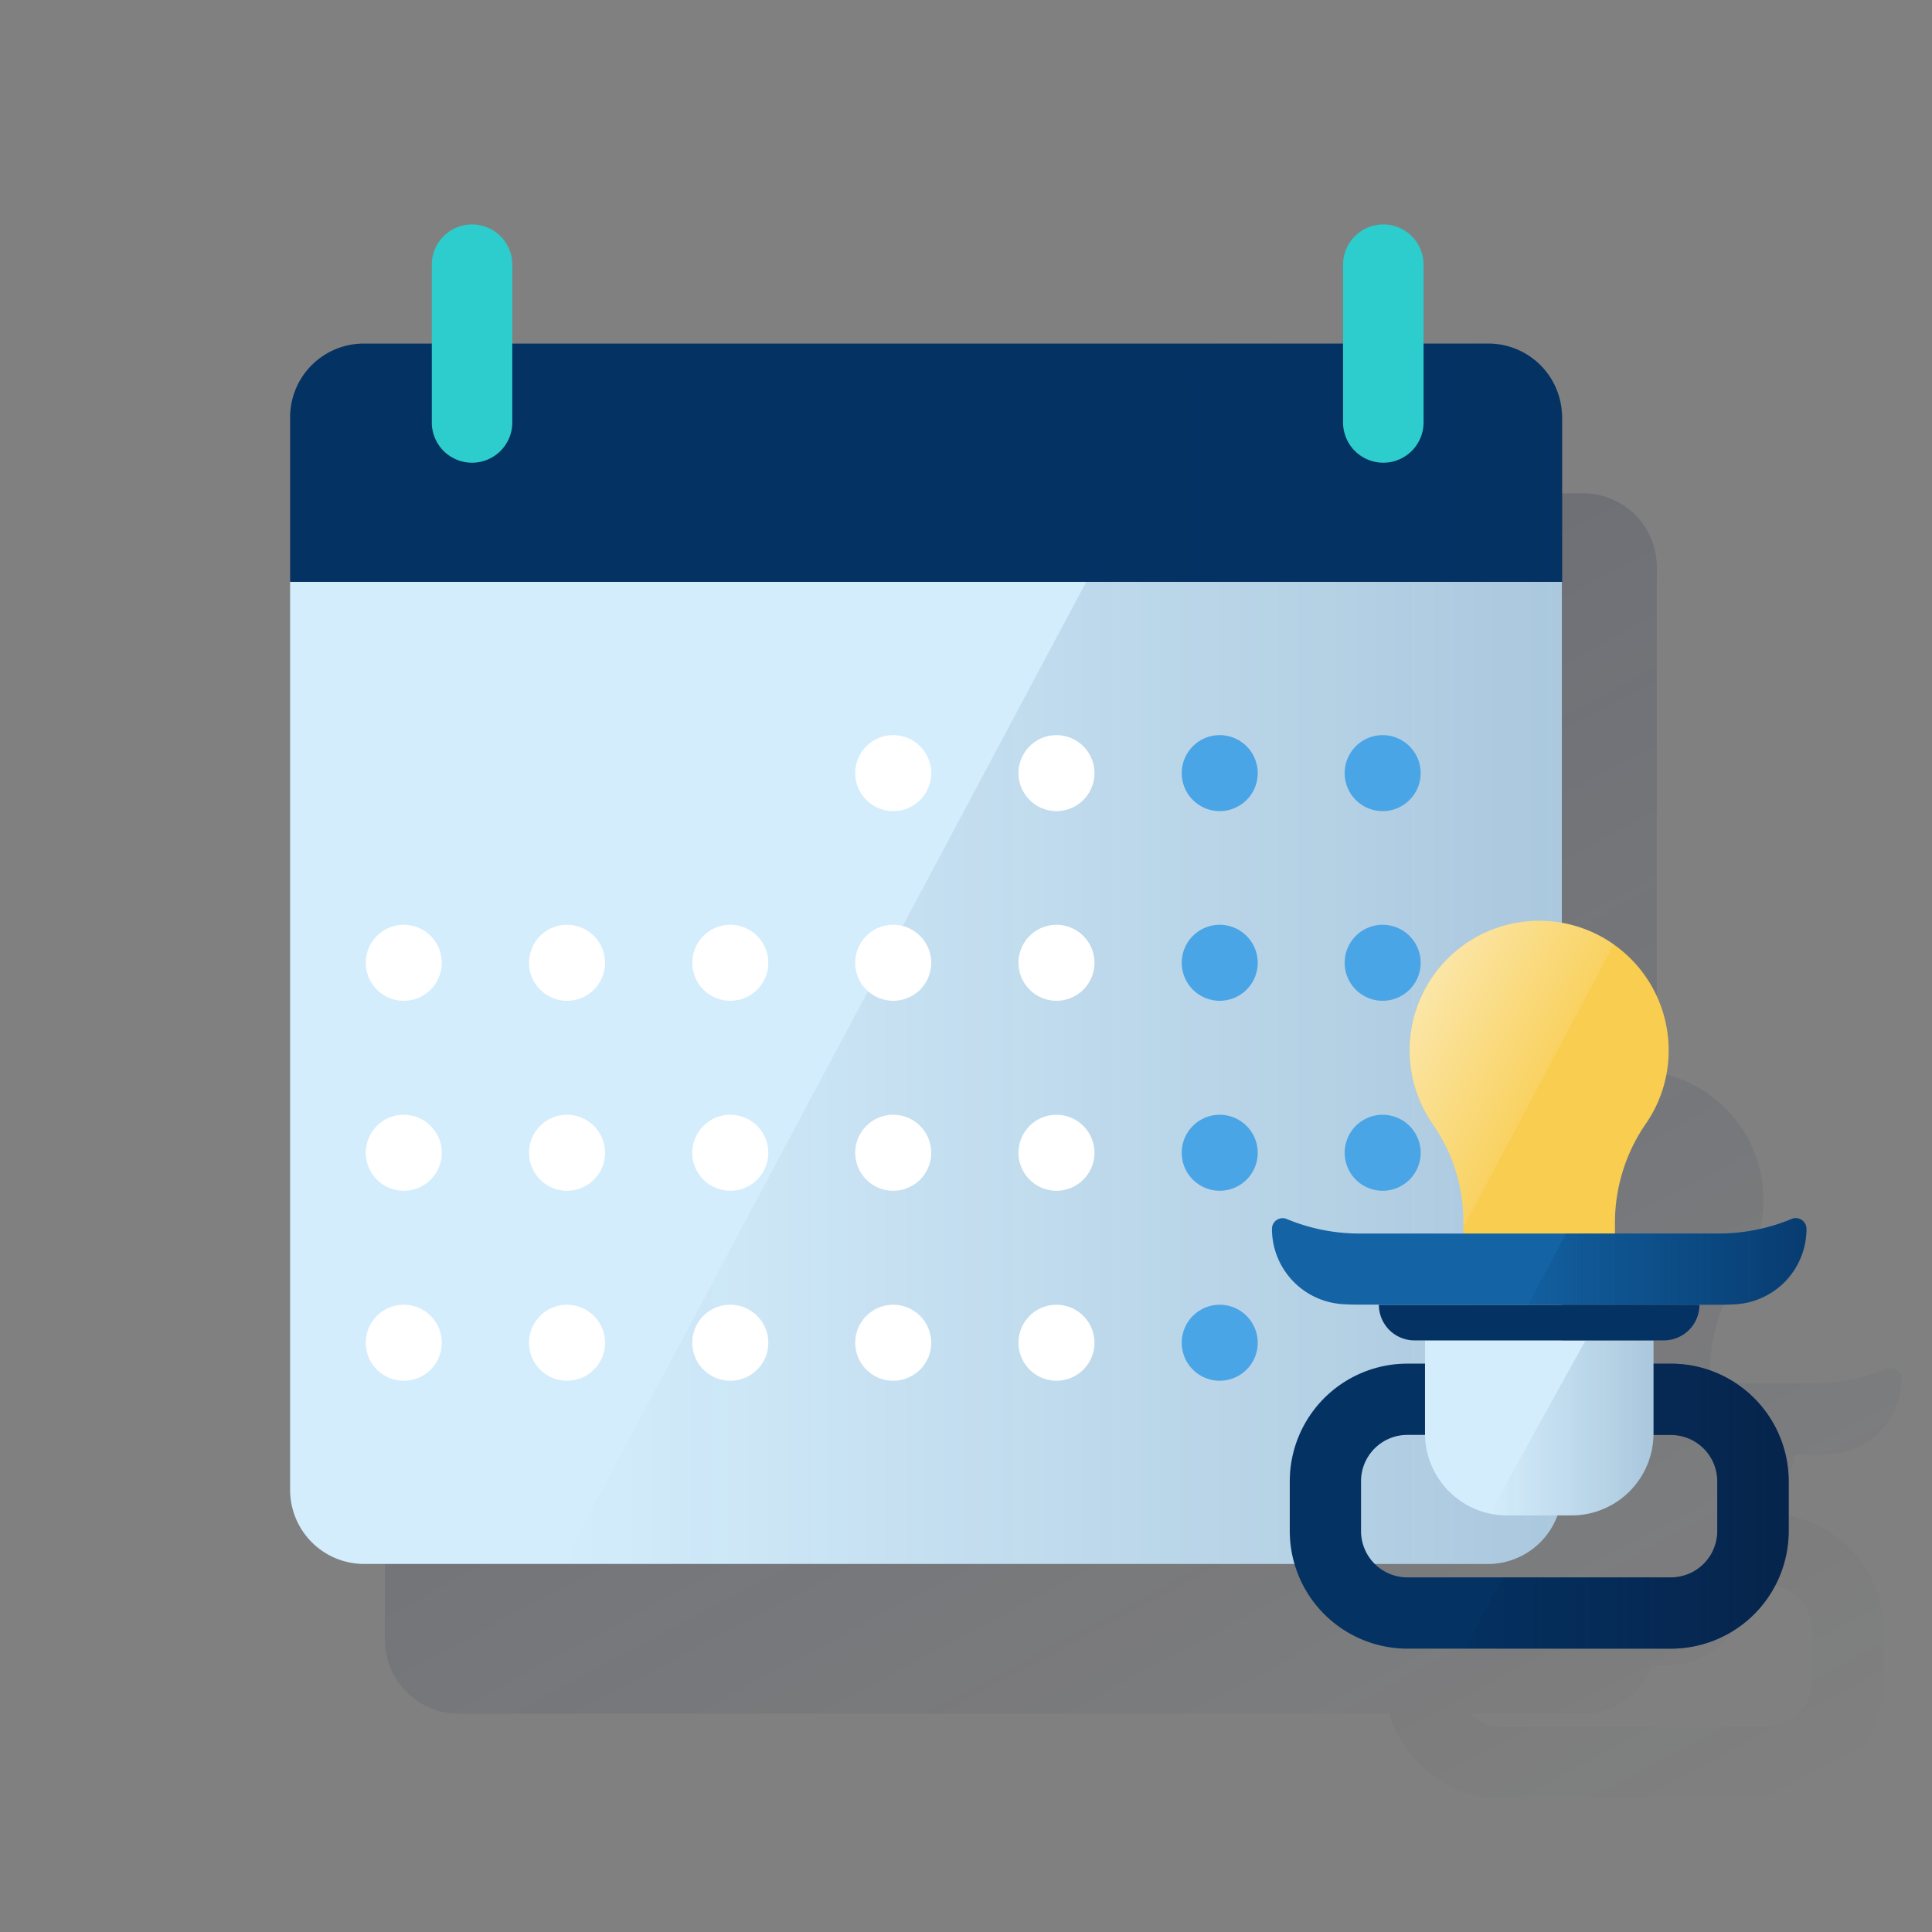 <svg xmlns="http://www.w3.org/2000/svg" xmlns:xlink="http://www.w3.org/1999/xlink" viewBox="0 0 600 600"><rect x="0" y="0" width="600" height="600" fill="#808080" stroke="none"/><defs><style>.cls-1{fill:none;}.cls-12,.cls-2{opacity:0.5;isolation:isolate;}.cls-2{fill:url(#Degradado_sin_nombre_571);}.cls-3{fill:#d4edfc;}.cls-4{fill:#043263;}.cls-5{fill:url(#Degradado_sin_nombre_113);}.cls-6{fill:#2dcccd;}.cls-7{fill:#fff;}.cls-8{fill:#49a5e6;}.cls-9{fill:url(#Degradado_sin_nombre_148);}.cls-10{fill:#f8cd50;}.cls-11{fill:#1464a5;}.cls-12{fill:url(#Degradado_sin_nombre_51);}.cls-13{fill:url(#Degradado_sin_nombre_127);}.cls-14{fill:url(#Degradado_sin_nombre_119);}</style><linearGradient id="Degradado_sin_nombre_571" x1="191.47" y1="106.37" x2="459.57" y2="610.59" gradientUnits="userSpaceOnUse"><stop offset="0" stop-color="#192647" stop-opacity="0.5"/><stop offset="1" stop-color="#192647" stop-opacity="0"/></linearGradient><linearGradient id="Degradado_sin_nombre_113" x1="485.1" y1="294.2" x2="174.7" y2="294.2" gradientTransform="translate(0 2)" gradientUnits="userSpaceOnUse"><stop offset="0" stop-color="#192647"/><stop offset="0" stop-color="#043263" stop-opacity="0.2"/><stop offset="1" stop-color="#043263" stop-opacity="0"/></linearGradient><linearGradient id="Degradado_sin_nombre_148" x1="555.46" y1="-11053.76" x2="455" y2="-11053.76" gradientTransform="matrix(1, 0, 0, -1, 0, -10586)" gradientUnits="userSpaceOnUse"><stop offset="0" stop-color="#072146" stop-opacity="0.8"/><stop offset="1" stop-color="#072146" stop-opacity="0.1"/></linearGradient><linearGradient id="Degradado_sin_nombre_51" x1="437.95" y1="-10901.85" x2="477.91" y2="-10923.1" gradientTransform="matrix(1, 0, 0, -1, 0, -10586)" gradientUnits="userSpaceOnUse"><stop offset="0" stop-color="#fff"/><stop offset="1" stop-color="#fff" stop-opacity="0.2"/></linearGradient><linearGradient id="Degradado_sin_nombre_127" x1="561" y1="-10977.76" x2="474.56" y2="-10977.76" gradientTransform="matrix(1, 0, 0, -1, 0, -10586)" gradientUnits="userSpaceOnUse"><stop offset="0" stop-color="#043263" stop-opacity="0.8"/><stop offset="1" stop-color="#043263" stop-opacity="0.1"/></linearGradient><linearGradient id="Degradado_sin_nombre_119" x1="513.5" y1="-11029.45" x2="462.62" y2="-11029.45" gradientTransform="matrix(1, 0, 0, -1, 0, -10586)" gradientUnits="userSpaceOnUse"><stop offset="0.01" stop-color="#043263" stop-opacity="0.2"/><stop offset="1" stop-color="#043263" stop-opacity="0"/></linearGradient></defs><title>11</title><g id="Cuadrados_Blancos" data-name="Cuadrados Blancos"><rect class="cls-1" width="600" height="600"/></g><g id="Capa_111" data-name="Capa 111"><path class="cls-2" d="M548.44,470H543v-7.1a.11.11,0,0,0-.11-.11h3.33a11.06,11.06,0,0,0,11.06-11.06h6.51c1.66,0,3.31-.06,4.94-.17a23.42,23.42,0,0,0,21.77-23.41,3.31,3.31,0,0,0-3.3-3.32,3.35,3.35,0,0,0-1.32.27,58.94,58.94,0,0,1-22.62,4.51H531v-3.84a54.12,54.12,0,0,1,9.72-30.45,40.2,40.2,0,0,0-10.08-55.47l0-.06a40.18,40.18,0,0,0-16.11-6.7V175.9a22.88,22.88,0,0,0-23-22.7h-20V128.7a12.5,12.5,0,0,0-25,0v24.5h-258V128.7a12.5,12.5,0,0,0-25,0v24.5h-21a22.88,22.88,0,0,0-23,22.7V509.2a23,23,0,0,0,23,23H431.52a36.56,36.56,0,0,0,35,26.3h81.89A36.55,36.55,0,0,0,585,522V506.5A36.56,36.56,0,0,0,548.44,470Zm-81.88,66.38a14.39,14.39,0,0,1-10.11-4.17H491.6a23,23,0,0,0,21.6-15.08h4.35a25.45,25.45,0,0,0,24.91-20.23.31.31,0,0,0,0-.08c.07-.34.13-.68.18-1,0-.09,0-.17.05-.25,0-.25.06-.52.09-.78s.05-.33.07-.49,0-.38,0-.57L543,493c0-.16,0-.32,0-.48s0-.23,0-.34h5.46a14.4,14.4,0,0,1,14.37,14.34V522a14.4,14.4,0,0,1-14.38,14.38Z"/><path class="cls-3" d="M485.1,180.7v282a23,23,0,0,1-23,23h-349a23,23,0,0,1-23-23v-282"/><path class="cls-4" d="M462.1,106.7h-349a22.88,22.88,0,0,0-23,22.7h0v51.3h395V129.4a22.88,22.88,0,0,0-23-22.7Z"/><path class="cls-5" d="M462.1,106.7H376.8l-202.1,379H462.1a22.92,22.92,0,0,0,23-22.9V129.6A23,23,0,0,0,462.1,106.7Z"/><path class="cls-6" d="M146.6,69.7h0a12.5,12.5,0,0,1,12.5,12.5v49a12.5,12.5,0,0,1-12.5,12.5h0a12.5,12.5,0,0,1-12.5-12.5v-49A12.5,12.5,0,0,1,146.6,69.7Z"/><path class="cls-6" d="M429.6,69.7h0a12.5,12.5,0,0,1,12.5,12.5v49a12.5,12.5,0,0,1-12.5,12.5h0a12.5,12.5,0,0,1-12.5-12.5v-49A12.5,12.5,0,0,1,429.6,69.7Z"/><path class="cls-7" d="M289.2,240.1a11.8,11.8,0,1,1-11.8-11.8,11.82,11.82,0,0,1,11.8,11.8Z"/><path class="cls-7" d="M339.9,240.1a11.8,11.8,0,1,1-11.8-11.8h0a11.82,11.82,0,0,1,11.8,11.8Z"/><path class="cls-8" d="M390.6,240.1a11.8,11.8,0,1,1-11.8-11.8,11.82,11.82,0,0,1,11.8,11.8Z"/><path class="cls-8" d="M441.2,240.1a11.8,11.8,0,1,1-11.8-11.8,11.82,11.82,0,0,1,11.8,11.8Z"/><path class="cls-7" d="M137.2,299a11.8,11.8,0,1,1-11.8-11.8A11.82,11.82,0,0,1,137.2,299Z"/><path class="cls-7" d="M187.9,299a11.8,11.8,0,1,1-11.8-11.8h0A11.82,11.82,0,0,1,187.9,299Z"/><path class="cls-7" d="M238.6,299a11.8,11.8,0,1,1-11.8-11.8A11.82,11.82,0,0,1,238.6,299Z"/><path class="cls-7" d="M289.2,299a11.8,11.8,0,1,1-11.8-11.8A11.82,11.82,0,0,1,289.2,299Z"/><path class="cls-7" d="M339.9,299a11.8,11.8,0,1,1-11.8-11.8h0A11.82,11.82,0,0,1,339.9,299Z"/><path class="cls-8" d="M390.6,299a11.8,11.8,0,1,1-11.8-11.8A11.82,11.82,0,0,1,390.6,299Z"/><path class="cls-8" d="M441.2,299a11.8,11.8,0,1,1-11.8-11.8A11.82,11.82,0,0,1,441.2,299Z"/><path class="cls-7" d="M137.2,358a11.8,11.8,0,1,1-11.8-11.8A11.82,11.82,0,0,1,137.2,358Z"/><path class="cls-7" d="M187.9,358a11.8,11.8,0,1,1-11.8-11.8h0A11.82,11.82,0,0,1,187.9,358Z"/><path class="cls-7" d="M238.6,358a11.8,11.8,0,1,1-11.8-11.8A11.82,11.82,0,0,1,238.6,358Z"/><path class="cls-7" d="M289.2,358a11.8,11.8,0,1,1-11.8-11.8A11.82,11.82,0,0,1,289.2,358Z"/><path class="cls-7" d="M339.9,358a11.8,11.8,0,1,1-11.8-11.8h0A11.82,11.82,0,0,1,339.9,358Z"/><path class="cls-8" d="M390.6,358a11.8,11.8,0,1,1-11.8-11.8A11.82,11.82,0,0,1,390.6,358Z"/><path class="cls-8" d="M441.2,358a11.8,11.8,0,1,1-11.8-11.8A11.82,11.82,0,0,1,441.2,358Z"/><path class="cls-7" d="M137.2,417a11.8,11.8,0,1,1-11.8-11.8A11.82,11.82,0,0,1,137.2,417Z"/><path class="cls-7" d="M187.9,417a11.8,11.8,0,1,1-11.8-11.8h0A11.82,11.82,0,0,1,187.9,417Z"/><path class="cls-7" d="M238.6,417a11.8,11.8,0,1,1-11.8-11.8A11.82,11.82,0,0,1,238.6,417Z"/><path class="cls-7" d="M289.2,417a11.8,11.8,0,1,1-11.8-11.8A11.82,11.82,0,0,1,289.2,417Z"/><path class="cls-7" d="M339.9,417a11.8,11.8,0,1,1-11.8-11.8h0A11.82,11.82,0,0,1,339.9,417Z"/><path class="cls-8" d="M390.6,417a11.8,11.8,0,1,1-11.8-11.8A11.82,11.82,0,0,1,390.6,417Z"/><path class="cls-4" d="M518.94,512H437.06a36.55,36.55,0,0,1-36.51-36.51V460a36.55,36.55,0,0,1,36.51-36.51h81.88A36.55,36.55,0,0,1,555.45,460v15.49A36.55,36.55,0,0,1,518.94,512Zm-81.88-66.38A14.4,14.4,0,0,0,422.68,460v15.49a14.4,14.4,0,0,0,14.38,14.38h81.88a14.4,14.4,0,0,0,14.38-14.38V460a14.4,14.4,0,0,0-14.38-14.38Z"/><path class="cls-9" d="M518.94,423.53h-11l-11.76,22.13H519A14.4,14.4,0,0,1,533.32,460v15.49a14.4,14.4,0,0,1-14.38,14.39H466.75L455,512h64a36.55,36.55,0,0,0,36.51-36.51V460A36.55,36.55,0,0,0,518.94,423.53Z"/><path class="cls-10" d="M518.22,326.18a40.22,40.22,0,1,0-73.28,22.91,52.78,52.78,0,0,1,9.52,30.15v6.2h47.08v-6.19a54.12,54.12,0,0,1,9.72-30.45A40,40,0,0,0,518.22,326.18Z"/><path class="cls-3" d="M442.5,416.28h70.89a.11.11,0,0,1,.11.11v28.78a25.44,25.44,0,0,1-25.45,25.45H468a25.44,25.44,0,0,1-25.45-25.45h0V416.28Z"/><path class="cls-11" d="M556.38,378.58a58.94,58.94,0,0,1-22.62,4.51H422.24a58.94,58.94,0,0,1-22.62-4.51,3.31,3.31,0,0,0-4.34,1.76,3.38,3.38,0,0,0-.26,1.29A23.42,23.42,0,0,0,416.77,405c1.63.11,3.28.16,4.94.17H534.29c1.66,0,3.31-.06,4.94-.17A23.42,23.42,0,0,0,561,381.63a3.31,3.31,0,0,0-3.3-3.32A3.35,3.35,0,0,0,556.38,378.58Z"/><path class="cls-4" d="M428.21,405.21h99.57a11.06,11.06,0,0,1-11.06,11.06H439.28a11.06,11.06,0,0,1-11.06-11.06h0Z"/><path class="cls-12" d="M475.15,286.06a40.22,40.22,0,0,0-30.21,63,52.78,52.78,0,0,1,9.52,30.15v2l46.75-87.94A40.06,40.06,0,0,0,475.15,286.06Z"/><path class="cls-13" d="M556.38,378.58a58.94,58.94,0,0,1-22.62,4.51H486.33l-11.77,22.12h59.73c1.66,0,3.31-.06,4.94-.17A23.42,23.42,0,0,0,561,381.63a3.31,3.31,0,0,0-3.3-3.32A3.35,3.35,0,0,0,556.38,378.58Z"/><path class="cls-14" d="M513.39,416.28h-21l-29.77,53.77a25.8,25.8,0,0,0,5.33.56h20.1a25.44,25.44,0,0,0,25.45-25.43h0V416.39a.11.11,0,0,0-.11-.11Z"/></g></svg>
